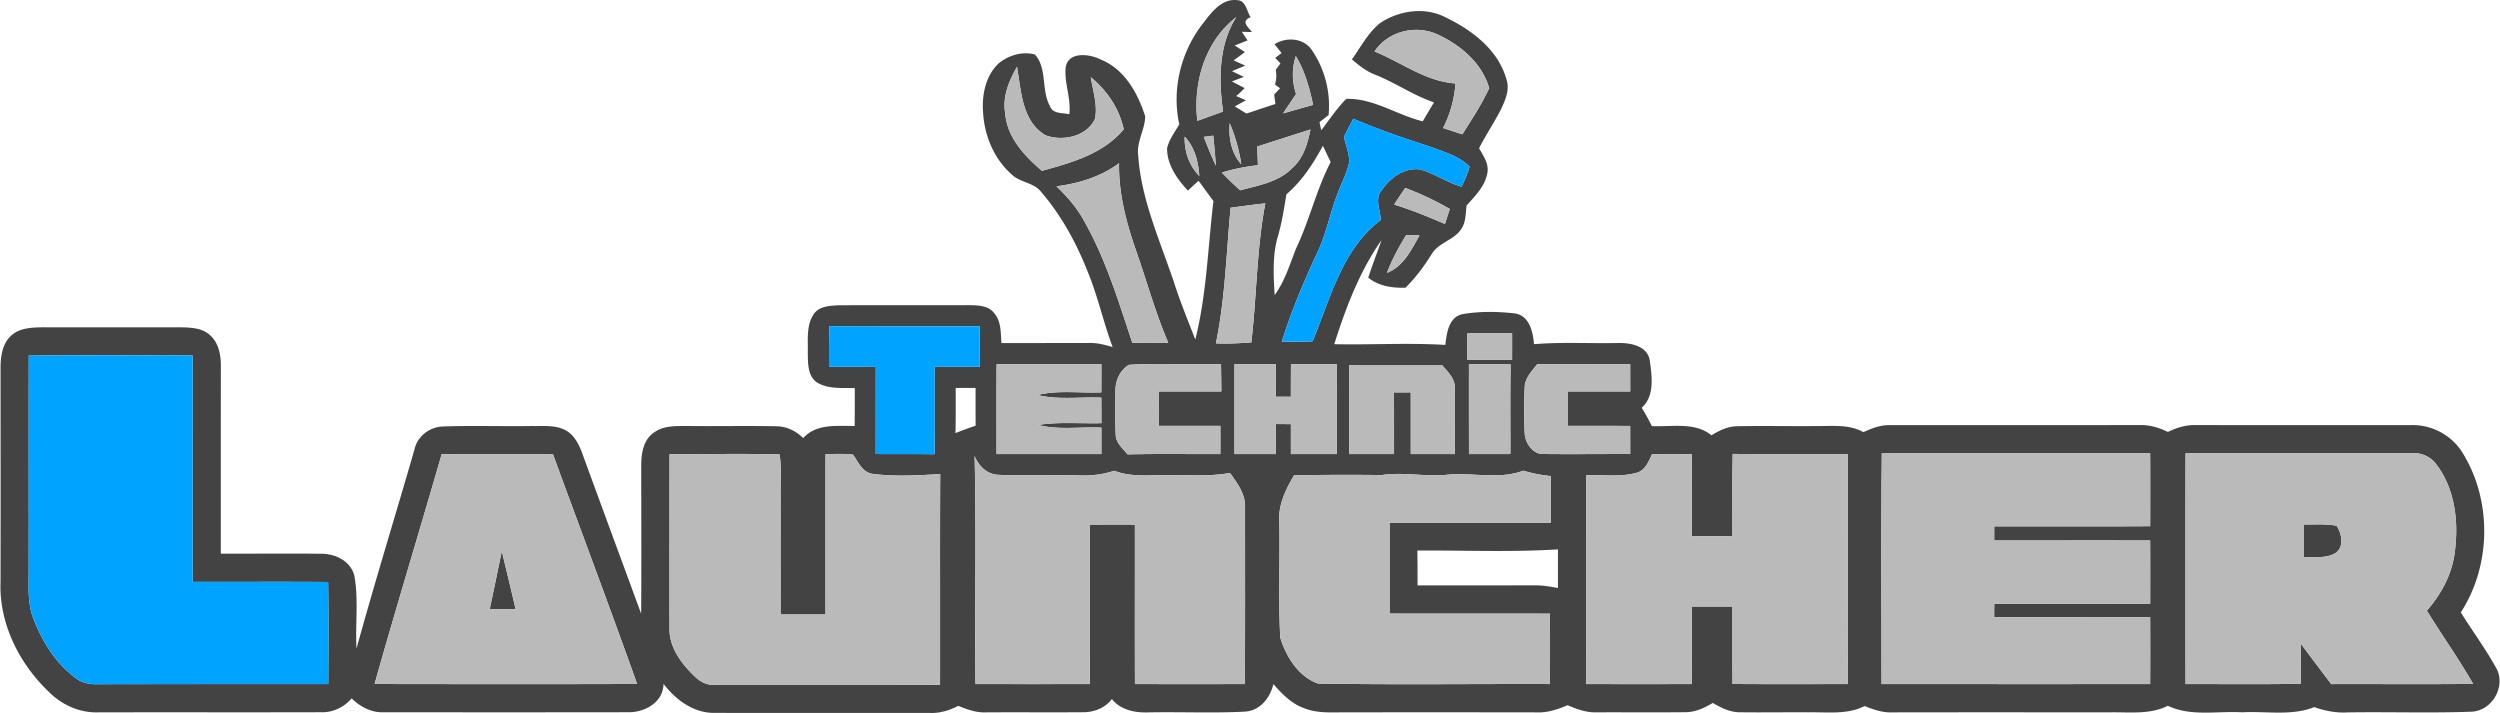 <svg xmlns="http://www.w3.org/2000/svg" width="2500" height="713" viewBox="0 0 1425.623 406.729"><g fill="#434343"><path d="M686.235 13.033C690.962 6.92 696.796-.985 705.563.102c4.967.181 5.37 6.435 7.623 9.713-5.792 2.253-1.611 5.449.745 8.467-1.45-.041-4.305-.102-5.752-.142 1.064 1.63 2.152 3.259 3.238 4.907-2.455.965-4.889 1.951-7.321 2.917 1.446.925 4.363 2.796 5.833 3.722-2.172 1.567-4.244 3.277-6.478 4.726 2.213 1.006 4.424 2.032 6.639 3.038a642.089 642.089 0 0 0-7.563 3.157c1.691.804 5.089 2.434 6.778 3.258-1.708.644-5.128 1.931-6.817 2.595a211.317 211.317 0 0 0 7.3 3.761 64.346 64.346 0 0 1-4.847 4.564c1.389.604 4.164 1.811 5.552 2.413a1652.548 1652.548 0 0 0-6.354 3.5c2.211 1.367 4.423 2.714 6.655 4.082 5.491-1.851 11-3.66 16.493-5.47-.16-1.349-.521-4.022-.684-5.371.824-.904 2.514-2.695 3.338-3.601-.725-.521-2.152-1.567-2.877-2.091.824-2.776.986-5.611.443-8.469.684-.885 2.029-2.693 2.715-3.6a547.054 547.054 0 0 1-3.02-3.137c.889-.686 2.695-2.093 3.604-2.796l-4.004-5.05c6.637-4.122 16.188-3.66 21.037 2.997 7.543 10.8 11.063 24.273 9.813 37.429-1.727 1.348-3.457 2.695-5.188 4.063.24 1.167.744 3.479.984 4.646 4.666-6.054 8.869-12.529 14.301-17.938 15.428-.443 28.9 9.23 43.604 12.813 2.111-3.601 4.264-7.222 6.416-10.821-11.848-3.961-22.146-11.302-33.748-15.849-4.947-1.909-9.131-5.229-13.072-8.668 5.088-7.059 9.15-15.145 16.047-20.674 10.764-7.26 25.543-9.413 37.352-3.317 15.002 7.239 30.006 18.481 34.711 35.255 2.072 5.873-.541 11.866-3.035 17.155-3.861 7.603-8.689 14.682-12.529 22.305 2.412 4.283 5.75 8.87 4.727 14.078-1.309 7.501-6.918 13.092-11.824 18.503-.646 4.345-.342 9.069-2.736 12.952-3.961 6.757-12.99 8.023-17.096 14.66-4.322 6.958-9.211 13.576-15.063 19.348-7.521.223-15.205-.903-21.238-5.73 2.334-7.222 5.129-14.278 7.563-21.46-12.51 17.96-20.412 38.654-26.947 59.41 21.096.422 42.271-.864 63.352.401.764-6.657 1.932-16.069 9.977-17.578 9.854-1.688 20.111-1.508 30.025-.342 8.045 1.468 10.035 10.599 10.578 17.498 15.928-1.308 31.959-.322 47.926-.664 6.959-.161 16.611 1.508 18.08 9.713 1.268 9.029 3.018 20.396-4.545 27.23a128.372 128.372 0 0 1 5.773 10.458c11.381.563 24.375-2.533 34.027 5.248 4.504-2.795 9.453-5.188 14.902-5.17 14.762-.301 29.543.042 44.326-.099 9.209.12 19.045-1.249 27.432 3.479 4.668-2.15 9.594-4.084 14.822-4.003 47.586-.041 95.168.021 142.752-.041 5.631-.201 11.084 1.469 16.109 3.924 4.986-2.455 10.418-4.125 16.049-3.924 40.947.063 81.896 0 122.859.021 12.209-.301 23.996 6.334 29.928 17.034 16.131 27.092 15.404 63.313-1.729 89.799 6.777 10.92 14.5 21.277 20.633 32.561 4.906 10.438-3.139 23.714-14.701 24.095-23.49.863-47.041.021-70.551.4-6.498.386-12.893-.884-18.986-3.018-13.133 5.17-27.49 2.193-41.188 2.958-14.117-.846-29.08 2.572-42.334-3.721-9.977 5.027-21.338 3.619-32.1 3.721-41.633.02-83.24-.039-124.854.04-5.59.281-10.92-1.549-15.986-3.618-9.996 5.066-21.381 3.378-32.141 3.578-12.85-.08-25.703.142-38.533-.021-5.813.161-11.102-2.436-15.947-5.33-4.809 2.855-10.035 5.33-15.748 5.291-16.813.183-33.646 0-50.459.078-5.834.242-11.363-1.789-16.611-4.062-5.592 2.334-11.443 4.363-17.578 4.082-36.201-.062-72.402-.062-108.604-.021-8.006-.059-16.291.728-23.893-2.271-7.301-2.492-12.83-8.164-17.781-13.837-1.908 7.943-7.66 15.266-16.389 15.708-18.12.941-36.342.079-54.504.422-7.742.341-16.167-1.188-21.237-7.604-3.942 5.229-10.358 7.621-16.773 7.522-18.199.14-36.401-.041-54.604.079-5.67.302-11.081-1.567-16.229-3.723-4.967 2.517-10.356 4.267-15.987 4.063-40.907-.039-81.813.021-122.723-.039-12.106.283-22.425-7.361-29.464-16.571-.12 10.643-10.88 16.473-20.434 16.19-46.398.079-92.813.059-139.231.02-7 .281-13.337-3.139-18.242-7.884-4.404 5.048-10.721 8.104-17.498 7.864-42.376.12-84.771-.021-127.146.079-10.559.32-20.795-4.305-28.155-11.766C10.671 378.511-.851 355.582.054 331.913c.101-40.906.021-81.833.021-122.763.062-6.235 1.125-13.113 5.914-17.577 4.685-4.466 11.584-4.747 17.678-4.868 26.124.041 52.229.062 78.333 0 6.155.102 13.176.161 17.881 4.768 4.768 4.505 5.933 11.384 5.872 17.659-.08 35.558-.02 71.136-.042 106.692 19.007.079 38.032-.161 57.038.059 8.307-.099 17.417 4.246 19.248 13.033 2.331 13.557.381 27.414 1.125 41.088 10.458-38.052 22.162-75.761 33.084-113.671 1.708-7.742 8.989-13.053 16.813-13.071 16.715-.563 33.446.021 50.18-.241 6.154.143 12.729-.644 18.481 2.053 5.513 2.613 8.367 8.387 10.337 13.855 11.104 30.408 22.324 60.776 33.486 91.167.182-28.18.063-56.335.04-84.512-.04-6.775 1.188-14.819 7.3-18.861 5.393-4.021 12.45-3.661 18.808-3.723 16.853.223 33.707-.182 50.56.161 6.015-.081 11.503 2.594 15.729 6.737 7.521-8.327 19.268-6.857 29.382-6.898.041-7.2.021-14.399.041-21.602-7.301-.223-15.325.726-21.802-3.378-5.188-3.86-4.889-11.042-5.009-16.813.2-7.462-.984-15.769 3.563-22.265 3.136-4.323 9.069-4.484 13.937-4.807 24.878-.061 49.776.041 74.675-.061 4.947.1 10.939.181 14.18 4.604 4.103 4.646 3.62 11.264 4.144 17.033l50.059-.06c4.563-.142 8.987 1.086 13.354 2.313-5.25-13.958-8.347-28.618-14.018-42.414-6.477-16.573-15.083-32.461-26.708-45.996-4.004-5.311-11.442-5.311-16.29-9.514-10.336-8.809-16.09-22.223-16.873-35.639-.848-9.854 1.267-20.715 8.484-27.915 5.611-4.888 13.837-7.342 21.076-5.41 7.2 8.186 3.439 20.414 8.628 29.564 1.63 4.544 7.262 3.579 10.981 4.564 1.104-9.03-2.938-17.719-2.092-26.669 1.389-9.371 13.734-7.824 20.029-4.564 13.617 5.49 21.117 19.127 25.344 32.4-.104 7.603-4.989 14.438-4.003 22.143 1.688 25.302 12.407 48.609 20.354 72.343 3.579 11.102 7.944 21.921 12.248 32.781 6.478-25.845 7.159-52.593 10.337-78.918-2.854-3.883-5.69-7.765-8.506-11.625-2.033 1.871-4.044 3.762-6.075 5.631-6.151-6.637-11.943-14.7-11.864-24.152 1.146-5.068 4.424-9.23 6.959-13.656-4.441-20.156.991-41.775 13.76-57.885m-3.459 55.911c4.887-1.771 9.795-3.539 14.682-5.31-2.574-18.041-2.574-37.97 7.503-53.858-17.801 13.776-24.74 37.386-22.185 59.168m101.063-39.58c15.385 6.214 29.119 17.096 46.215 18.241-.723 8.849-3.018 17.517-7.098 25.421a2231.92 2231.92 0 0 0 10.979 3.601c5.471-8.548 11.002-17.096 15.326-26.307-4.227-14.742-16.914-25.06-30.41-31.093-12.348-5.089-27.531-1.125-35.012 10.137m-44.892 2.635c-2.332 7.099-2.211 14.58.145 21.619-2.477 3.7-4.969 7.382-7.402 11.081a1223.302 1223.302 0 0 1 17.115-4.847c-2.034-9.673-4.689-19.346-9.858-27.853m-165.78 32.6c1.007 13.797 10.981 24.336 20.956 32.844 16.895-4.626 34.954-9.654 46.66-23.671-2.536-11.847-9.494-22.104-18.784-29.727 1.125 7.844 4.082 15.867 2.332 23.833-4.645 10.096-18.643 12.972-28.274 9.23-13.396-8.004-13.775-25.38-16.15-39.036-4.587 8.024-8.389 17.075-6.74 26.527m198.584 3.118a1181.443 1181.443 0 0 0-5.371 10.396c1.127 4.768 3.098 9.453 3.018 14.421-1.105 5.632-3.9 10.72-5.873 16.069-4.867 11.725-6.959 24.437-12.488 35.898-7.643 16.412-14.701 33.124-20.068 50.419 5.852.041 11.705 0 17.555-.201 10.057-24.294 16.795-52.53 38.818-69.185.02-5.59-3.602-11.966.502-16.854 4.826-7.28 13.152-13.354 22.264-11.986 8.146 2.454 15.285 7.421 23.469 9.813 1.611-3.761 3.48-7.461 4.486-11.442-6.113-6.175-14.965-8.468-22.848-11.503-14.686-4.743-29.306-9.692-43.464-15.845m-63.916 26.004a95.96 95.96 0 0 0-6.598-23.45c-.682 8.366.865 16.994 6.598 23.45m9.112-10.136c.141 3.539.262 7.099.381 10.658-6.958.825-13.876 2.072-20.554 4.225 3.339 3.521 6.837 6.857 10.438 10.097 10.378-2.814 21.884-4.666 29.726-12.71 6.355-5.593 8.77-13.998 10.379-22.002-10.12 3.236-20.234 6.494-30.37 9.732m-30.512-5.491c2.172 5.551 4.405 11.063 6.899 16.452-.363-5.731-.905-11.443-1.488-17.156-1.811.242-3.62.484-5.411.704m-10.879-.14c-.302 8.347 2.514 16.432 8.326 22.466-.463-8.147-2.554-16.393-8.326-22.466m58.043 32.882c-1.35 7.964-2.555 15.988-4.809 23.752-3.275 10.94-2.594 22.505-1.91 33.748 5.652-7.824 8.59-17.116 11.969-26.045 7.783-16.188 11.744-33.849 19.969-49.857a1233.705 1233.705 0 0 1-4.402-9.271c-5.555 10.196-11.907 20.051-20.817 27.673m-131.189-4.545c5.248 5.088 10.237 10.52 14.061 16.794 13.393 22.523 20.976 47.743 29.2 72.441 6.84.161 13.694.142 20.533-.04-7.44-17.155-12.268-35.235-18.503-52.813-5.511-15.948-9.895-32.562-9.571-49.575-10.4 7.763-23.011 11.523-35.72 13.193m192.609 10.418c9.916 2.979 19.49 6.959 29.002 11.063.904-2.855 1.85-5.691 2.775-8.548-8.146-4.687-16.613-8.77-25.441-12.006a490.677 490.677 0 0 0-6.336 9.491m-93.259 1.79c-2.474 25.823-3.117 51.889-8.406 77.369 6.736.343 13.475-.102 20.211-.522 3.117-26.405 2.998-53.113 7.986-79.319-6.614.622-13.193 1.627-19.791 2.472m89.136 37.187c9.473-3.682 13.918-13.113 18.604-21.399-1.893-.041-5.689-.141-7.604-.181-4.242 6.878-8.082 14.038-11 21.58m-318.245 53.556c8.889 0 17.778 0 26.688.021-.041 16.572 0 33.146-.041 49.737 11.202.038 22.405-.04 33.607.118.2-16.61.06-33.244.1-49.876h25.645v-23.128c-28.62-.021-57.218.041-85.838-.04-.161 7.723-.161 15.446-.161 23.168m364.1-19.065a3764.68 3764.68 0 0 0-.08 15.023c8.547.021 17.096.021 25.664.021v-15.083c-8.529-.022-17.056-.022-25.584.039M16.175 202.886c-.12 41.009.02 82.037-.061 123.042.021 9.012-.705 18.345 2.674 26.911 5.008 13.071 12.771 25.623 24.194 34.009 3.62 2.896 8.307 3.6 12.812 3.457 43.725-.14 87.467-.021 131.209-.077.101-19.409.199-38.817-.062-58.225-25.762-.202-51.525-.021-77.289-.081-.02-43.061.021-86.1 0-129.137-31.171-.078-62.325-.259-93.477.101m552.106 4.868c-.161 17.074-.061 34.17-.061 51.267h59.813v-15.084c-12.028-.563-24.336 1.508-36.123-1.528 11.947-1.851 24.095-.703 36.144-1.005-.021-4.849-.021-9.715-.041-14.563-12.126-.503-24.517 1.388-36.443-1.509 11.928-2.916 24.317-.986 36.443-1.509.021-5.352.021-10.72.041-16.069-19.934-.019-39.863-.019-59.773 0m75.52.361c-5.208 2.938-7.927 9.313-7.744 15.146-.102 8.084-.242 16.168.142 24.252-.201 4.91 3.941 8.206 6.778 11.688 17.637-.4 35.276-.102 52.935-.181v-16.091c-11.726-.021-23.472 0-35.194 0 0-6.536-.021-13.071 0-19.607h35.757c-.061-5.209-.102-10.438-.2-15.646-17.482.439-35.039-.586-52.474.439m60.152-.38v51.285h23.611c.02-5.713.02-11.403.041-17.115 2.836.021 5.67.021 8.527.04v17.075h26.146c0-17.097.021-34.19-.021-51.285-8.688 0-17.396-.021-26.086.039-.037 6.175-.037 12.37-.061 18.545-2.836 0-5.691 0-8.525.021 0-6.215 0-12.409-.021-18.604l-23.611-.001m133.744 0c-.02 17.095-.02 34.188.021 51.285 7.863 0 15.748 0 23.631-.021.02-17.057-.143-34.091.121-51.124-7.924-.16-15.85-.16-23.773-.14m38.996-.02c-3.115 4.021-7.24 8.063-7.199 13.536-.342 8.729-.383 17.477.021 26.186.402 5.511 4.828 11.965 10.941 11.544 16.41.181 32.842-.041 49.271.021-.021-5.352-.021-10.682-.041-16.013-11.887-.099-23.793-.06-35.676-.06 0-6.536-.021-13.071 0-19.607h35.717c-.021-5.209-.021-10.396-.021-15.587-17.677-.02-35.334.039-53.013-.02m-107.375.522c0 16.935-.02 33.849 0 50.782 8.547 0 17.096 0 25.662-.021-.02-11.706 0-23.433-.02-35.138 3.176-.021 6.354-.039 9.553-.039v35.194h25.141c-.162-12.59.262-25.18-.063-37.748.279-5.473-4.121-9.231-7.262-13.072-17.677.082-35.336.003-53.011.042m-224.387 13.072c0 8.588.061 17.177-.12 25.743a230.483 230.483 0 0 1 11.482-4.224c-.041-7.181-.021-14.34-.021-21.521-3.78.002-7.561.002-11.341.002m528.293 37.086c-.461 43.944-.182 87.891-.143 131.834 51.064 0 102.146.059 153.23-.021a3847.32 3847.32 0 0 0 0-38.135c-29.666-.1-59.311 0-88.975-.04 0-2.514.02-5.026.041-7.541 29.645-.04 59.311.101 88.953-.081.02-12.024.041-24.054-.021-36.081-29.664-.098-59.309 0-88.953-.038-.02-2.695 0-5.37.021-8.046 29.645-.038 59.311.102 88.953-.079.02-13.876.061-27.734-.021-41.612-51.038-.199-102.062.142-153.085-.16m173.283.161c-.063 43.885-.08 87.77 0 131.653 21.898 0 43.822.22 65.725-.143.104-7.563.104-15.146.121-22.729 5.75 7.645 11.465 15.309 17.256 22.907 26.971-.08 53.959.161 80.928-.121-8.184-14.317-17.756-27.753-26.404-41.79 8.168-9.271 14.238-20.534 15.891-32.904 2.354-17.136.422-36.119-10.299-50.278-3.258-4.646-8.811-7.08-14.42-6.675-42.942.08-85.88-.04-128.798.08m-994.784.521c-12.631 43.743-25.965 87.285-38.293 131.11 49.918.079 99.854.14 149.771-.021-15.646-43.862-32.037-87.444-48.063-131.167-21.141.059-42.278-.06-63.415.078m129.961.023c0 33.005-.063 66.027-.021 99.028-.32 11.083 6.817 20.557 14.459 27.795 3.06 3.06 7.143 5.027 11.525 4.81 42.776.021 85.575.101 128.351-.063.081-40.063-.1-80.146.104-120.208-12.63.663-25.461 1.528-38.031-.1-6.214-.544-8.628-6.559-11.665-11.002-5.21-.685-10.5-.36-15.728-.283-.039 30.471 0 60.96-.021 91.449h-25.623c-.02-23.631-.02-47.264 0-70.895-.081-6.798.542-13.656-.583-20.396-20.916-.557-41.85-.117-62.767-.135m560.472 0c-2.029 4.226-3.922 9.453-9.051 10.659-9.271 2.515-19.045 1.005-28.537 1.327.021 39.7-.041 79.401.039 119.123 20.092.06 40.162.06 60.256 0 .08-14.742.02-29.466.041-44.207h23.105c.02 14.723-.021 29.444.041 44.165 21.922.16 43.844.063 65.766.063.16-43.725.082-87.447.061-131.188-21.9-.102-43.805.103-65.686-.102-.361 15.607-.1 31.215-.182 46.841h-23.105c0-15.566.02-31.135-.021-46.68-7.581-.101-15.165-.121-22.727-.001m-386.446 1.006c1.025 43.358.04 86.761.504 130.123 21.739.021 43.461.021 65.201 0 .183-30.329.039-60.657.08-90.968 8.548-.039 17.097-.039 25.645-.021.039 30.329-.063 60.639.039 90.968 20.917.077 41.832.038 62.729.021.159-33.547.081-67.095.081-100.641.381-7.643-4.365-13.958-8.628-19.812-11.284 2.112-22.809 1.166-34.211 1.309-10.618-.221-21.62 1.366-31.796-2.533-6.556 2.172-13.436 2.938-20.333 2.634-15.186-.401-30.429.384-45.613-.319-6.498-.204-11.406-4.969-13.698-10.761m268.531 10.819c-12.107 1.006-24.193-1.75-36.279.081a1592.916 1592.916 0 0 0-50.039.161c-4.768 8.063-9.111 16.894-8.387 26.548.441 21.98-.645 44.045.541 65.966 3.221 10.819 10.48 22.465 21.602 26.245 44.047.744 88.148.143 132.234.283.063-13.396.063-26.771 0-40.146-30.488-.099-60.979 0-91.469-.06.021-17.256 0-34.513 0-51.769 30.672-.04 61.342.101 91.99-.081.02-8.849.02-17.696.02-26.566-5.33-.583-10.58-1.509-15.688-3.098-14.4 5.394-29.702.686-44.525 2.436m-15.968 43.141c.143 6.615.121 13.253.121 19.87 22.021 0 44.043.02 66.066-.04 4.727-.082 9.412.622 14.037 1.548-.041-7.36-.02-14.702-.02-22.063-26.667 1.709-53.476.482-80.204.685z"/><path d="M1313.861 299.223c6.254.021 12.609-.463 18.824.685 2.836 4.444 4.484 11.727-.422 15.388-5.393 3.56-12.328 2.19-18.402 2.732-.02-6.274-.02-12.533 0-18.805zM285.993 314.385c2.637 11.042 5.352 22.063 7.903 33.105-4.926 0-9.854.021-14.781.021 2.354-11.023 4.586-22.084 6.878-33.126z"/></g><g fill="#BABABA"><path d="M682.776 68.944c-2.555-21.78 4.384-45.393 22.185-59.168-10.077 15.89-10.077 35.818-7.503 53.858-4.887 1.77-9.796 3.54-14.682 5.31zM783.839 29.364c7.479-11.263 22.664-15.227 35.014-10.137 13.496 6.033 26.186 16.351 30.41 31.093-4.324 9.211-9.855 17.759-15.326 26.307-3.66-1.187-7.32-2.394-10.979-3.601 4.08-7.904 6.375-16.572 7.098-25.421-17.098-1.146-30.832-12.027-46.217-18.241zM738.947 31.999c5.17 8.507 7.824 18.181 9.855 27.854a1151.76 1151.76 0 0 0-17.115 4.847c2.436-3.699 4.928-7.381 7.4-11.081-2.351-7.04-2.472-14.522-.14-21.62zM573.167 64.599c-1.648-9.452 2.152-18.503 6.737-26.526 2.375 13.656 2.755 31.032 16.15 39.036 9.634 3.74 23.631.864 28.274-9.23 1.75-7.965-1.206-15.988-2.332-23.833 9.29 7.622 16.249 17.879 18.784 29.727-11.705 14.017-29.767 19.045-46.659 23.672-9.972-8.51-19.947-19.049-20.954-32.846zM707.835 93.721c-5.732-6.456-7.279-15.084-6.598-23.45a95.904 95.904 0 0 1 6.598 23.45z"/><path d="M716.947 83.585c10.137-3.237 20.25-6.496 30.367-9.732-1.607 8.004-4.021 16.409-10.377 22.002-7.844 8.044-19.348 9.896-29.727 12.71-3.601-3.237-7.099-6.576-10.438-10.097 6.678-2.151 13.595-3.398 20.553-4.225-.117-3.56-.238-7.119-.378-10.658zM686.435 78.094a544 544 0 0 0 5.411-.704c.583 5.712 1.125 11.425 1.488 17.156-2.493-5.39-4.726-10.901-6.899-16.452zM675.556 77.954c5.771 6.073 7.861 14.319 8.326 22.466-5.812-6.035-8.627-14.12-8.326-22.466zM602.41 106.291c12.709-1.67 25.32-5.431 35.718-13.193-.32 17.016 4.063 33.627 9.572 49.575 6.236 17.578 11.063 35.657 18.503 52.813-6.839.182-13.693.201-20.534.04-8.225-24.698-15.808-49.917-29.199-72.441-3.823-6.275-8.812-11.706-14.06-16.794zM795.019 116.709a489.216 489.216 0 0 1 6.336-9.492c8.828 3.237 17.295 7.32 25.441 12.006-.928 2.855-1.871 5.69-2.775 8.548-9.512-4.103-19.086-8.085-29.002-11.062zM701.76 118.499c6.597-.845 13.174-1.851 19.792-2.475-4.988 26.206-4.867 52.914-7.984 79.319-6.738.422-13.476.865-20.212.522 5.288-25.479 5.931-51.542 8.404-77.366zM790.896 155.686c2.918-7.542 6.76-14.702 11.002-21.58 1.91.04 5.711.14 7.604.181-4.688 8.286-9.134 17.718-18.606 21.399zM836.751 190.177a2597.41 2597.41 0 0 1 25.584-.04v15.083c-8.568 0-17.117 0-25.664-.021.022-5.006.041-10.014.08-15.022zM568.281 207.754c19.91-.021 39.84-.021 59.771 0-.021 5.352-.021 10.72-.041 16.069-12.126.521-24.517-1.407-36.443 1.509 11.928 2.896 24.317 1.006 36.443 1.509.021 4.848.021 9.714.041 14.563-12.048.302-24.195-.846-36.144 1.005 11.786 3.036 24.095.968 36.123 1.528v15.084h-59.813c.002-17.097-.099-34.193.063-51.267zM643.801 208.115c17.437-1.024 34.992 0 52.471-.438.101 5.208.141 10.438.2 15.646h-35.757c-.021 6.536 0 13.072 0 19.607 11.724 0 23.47-.021 35.194 0v16.091c-17.658.079-35.298-.222-52.935.181-2.836-3.479-6.979-6.775-6.778-11.688-.383-8.084-.242-16.168-.142-24.252-.18-5.833 2.538-12.208 7.747-15.147zM703.953 207.735h23.611c.02 6.193.02 12.39.02 18.604 2.836-.021 5.689-.021 8.525-.021.021-6.176.021-12.37.063-18.545 8.688-.06 17.396-.039 26.086-.039.041 17.095.02 34.188.02 51.284h-26.145v-17.074c-2.857-.021-5.691-.021-8.527-.04-.021 5.712-.021 11.402-.043 17.114h-23.61v-51.283zM837.697 207.735c7.924-.021 15.85-.021 23.771.143-.264 17.033-.102 34.067-.119 51.124-7.885.021-15.77.021-23.631.021-.041-17.099-.041-34.195-.021-51.288zM876.693 207.715c17.68.06 35.338 0 53.018.021 0 5.188 0 10.378.02 15.587h-35.717c-.021 6.536 0 13.072 0 19.607 11.883 0 23.789-.039 35.676.06.021 5.331.021 10.661.041 16.013-16.432-.063-32.861.159-49.271-.021-6.113.421-10.539-6.033-10.941-11.544-.402-8.709-.361-17.457-.021-26.186-.048-5.473 4.077-9.515 7.195-13.537zM769.318 208.237c17.676-.039 35.336.039 53.014-.039 3.141 3.841 7.543 7.602 7.262 13.072.322 12.568-.102 25.158.063 37.749h-25.141v-35.195c-3.199 0-6.377.021-9.553.039.02 11.705 0 23.432.02 35.138-8.566.021-17.115.021-25.662.021-.023-16.937-.003-33.851-.003-50.785zM1073.224 258.395c51.021.303 102.047-.039 153.09.16.082 13.878.041 27.736.02 41.612-29.645.181-59.309.041-88.951.079a525.702 525.702 0 0 0-.021 8.046c29.645.039 59.289-.06 88.953.039.063 12.026.041 24.056.02 36.08-29.645.182-59.309.041-88.951.081a902.923 902.923 0 0 0-.041 7.541c29.662.04 59.309-.06 88.975.04a3847.32 3847.32 0 0 1 0 38.135c-51.084.077-102.168.021-153.23.021-.044-43.945-.325-87.889.136-131.834zM1246.507 258.556c42.918-.119 85.855 0 128.795-.077 5.611-.405 11.162 2.029 14.42 6.675 10.719 14.159 12.65 33.145 10.297 50.278-1.646 12.37-7.723 23.633-15.889 32.904 8.648 14.038 18.223 27.473 26.406 41.79-26.969.282-53.957.041-80.93.122-5.791-7.602-11.504-15.266-17.256-22.908-.021 7.583-.021 15.166-.121 22.729-21.9.36-43.824.143-65.725.143-.077-43.889-.059-87.772.003-131.656m67.354 40.667c-.02 6.272-.02 12.531 0 18.805 6.074-.542 13.014.825 18.402-2.732 4.906-3.661 3.258-10.941.422-15.388-6.215-1.148-12.572-.667-18.824-.685zM251.723 259.077c21.137-.14 42.273-.021 63.413-.077 16.026 43.723 32.42 87.305 48.063 131.167-49.916.16-99.853.102-149.771.021 12.331-43.825 25.665-87.367 38.295-131.111m34.27 55.308c-2.292 11.042-4.523 22.104-6.878 33.126 4.928 0 9.855-.021 14.781-.021-2.552-11.042-5.268-22.063-7.903-33.105zM381.684 259.1c20.917.021 41.852-.422 62.769.141 1.125 6.738.503 13.598.583 20.396-.02 23.632-.02 47.264 0 70.895h25.623c.021-30.488-.02-60.979.021-91.449 5.229-.077 10.518-.399 15.728.283 3.037 4.443 5.45 10.458 11.665 11.002 12.57 1.628 25.401.763 38.031.1-.202 40.063-.021 80.146-.104 120.208-42.774.161-85.573.081-128.351.063-4.384.22-8.467-1.75-11.525-4.81-7.642-7.238-14.779-16.712-14.459-27.795-.042-33.007.019-66.03.019-99.034zM942.156 259.1c7.563-.119 15.146-.1 22.727 0 .041 15.546.021 31.112.021 46.681h23.105c.082-15.626-.184-31.231.182-46.841 21.881.201 43.783 0 65.686.102.021 43.741.1 87.466-.061 131.188-21.922 0-43.844.1-65.766-.063-.063-14.721-.021-29.442-.041-44.165h-23.105c-.021 14.741.039 29.465-.041 44.207-20.094.059-40.164.059-60.256 0-.08-39.722-.02-79.423-.039-119.123 9.492-.322 19.266 1.188 28.537-1.327 5.129-1.206 7.021-6.436 9.051-10.659zM555.71 260.106c2.292 5.792 7.2 10.56 13.695 10.761 15.186.703 30.429-.082 45.613.32 6.897.303 13.777-.463 20.333-2.635 10.176 3.899 21.178 2.313 31.796 2.533 11.403-.143 22.928.806 34.211-1.309 4.263 5.854 9.009 12.169 8.628 19.812 0 33.546.079 67.094-.081 100.641-20.896.021-41.813.059-62.729-.021-.102-30.329 0-60.639-.039-90.968-8.547-.021-17.097-.021-25.645.021-.041 30.311.103 60.639-.08 90.968-21.74.021-43.462.021-65.202 0-.46-43.364.526-86.764-.5-130.123zM824.241 270.925c14.822-1.75 30.125 2.958 44.525-2.434 5.107 1.59 10.357 2.515 15.688 3.098 0 8.87 0 17.721-.02 26.566-30.648.182-61.318.041-91.99.081 0 17.256.021 34.513 0 51.769 30.488.06 60.98-.039 91.467.06.064 13.375.064 26.75 0 40.146-44.084-.143-88.188.461-132.232-.283-11.121-3.78-18.381-15.426-21.602-26.245-1.186-21.921-.1-43.983-.541-65.966-.727-9.654 3.619-18.482 8.387-26.548 16.691-.322 33.346-.363 50.037-.161 12.088-1.833 24.174.923 36.281-.083z"/></g><g fill="#00A3FF"><path d="M771.751 67.717c14.158 6.153 28.777 11.103 43.461 15.85 7.883 3.037 16.732 5.33 22.848 11.503-1.006 3.981-2.875 7.683-4.486 11.442-8.184-2.394-15.324-7.359-23.469-9.813-9.109-1.368-17.438 4.706-22.264 11.987-4.104 4.887-.482 11.263-.502 16.853-22.023 16.653-28.764 44.891-38.818 69.185-5.85.201-11.703.242-17.555.201 5.369-17.296 12.428-34.008 20.068-50.419 5.529-11.464 7.621-24.175 12.488-35.898 1.973-5.351 4.768-10.438 5.873-16.069.08-4.968-1.891-9.653-3.018-14.421 1.775-3.462 3.564-6.942 5.374-10.401zM472.651 209.242c0-7.722 0-15.446.159-23.168 28.62.081 57.218.021 85.838.04v23.128h-25.644c-.041 16.632.101 33.266-.101 49.876-11.203-.158-22.406-.08-33.608-.118.041-16.594 0-33.165.041-49.737-8.907-.021-17.797-.021-26.685-.021zM16.175 202.886c31.151-.36 62.307-.182 93.479-.101.021 43.039-.02 86.078 0 129.137 25.763.06 51.526-.121 77.289.081.262 19.405.161 38.813.062 58.225-43.742.059-87.485-.063-131.209.077-4.505.143-9.19-.563-12.812-3.457-11.423-8.386-19.188-20.938-24.194-34.009-3.379-8.566-2.653-17.899-2.674-26.911.078-41.005-.061-82.031.059-123.042z"/></g></svg>